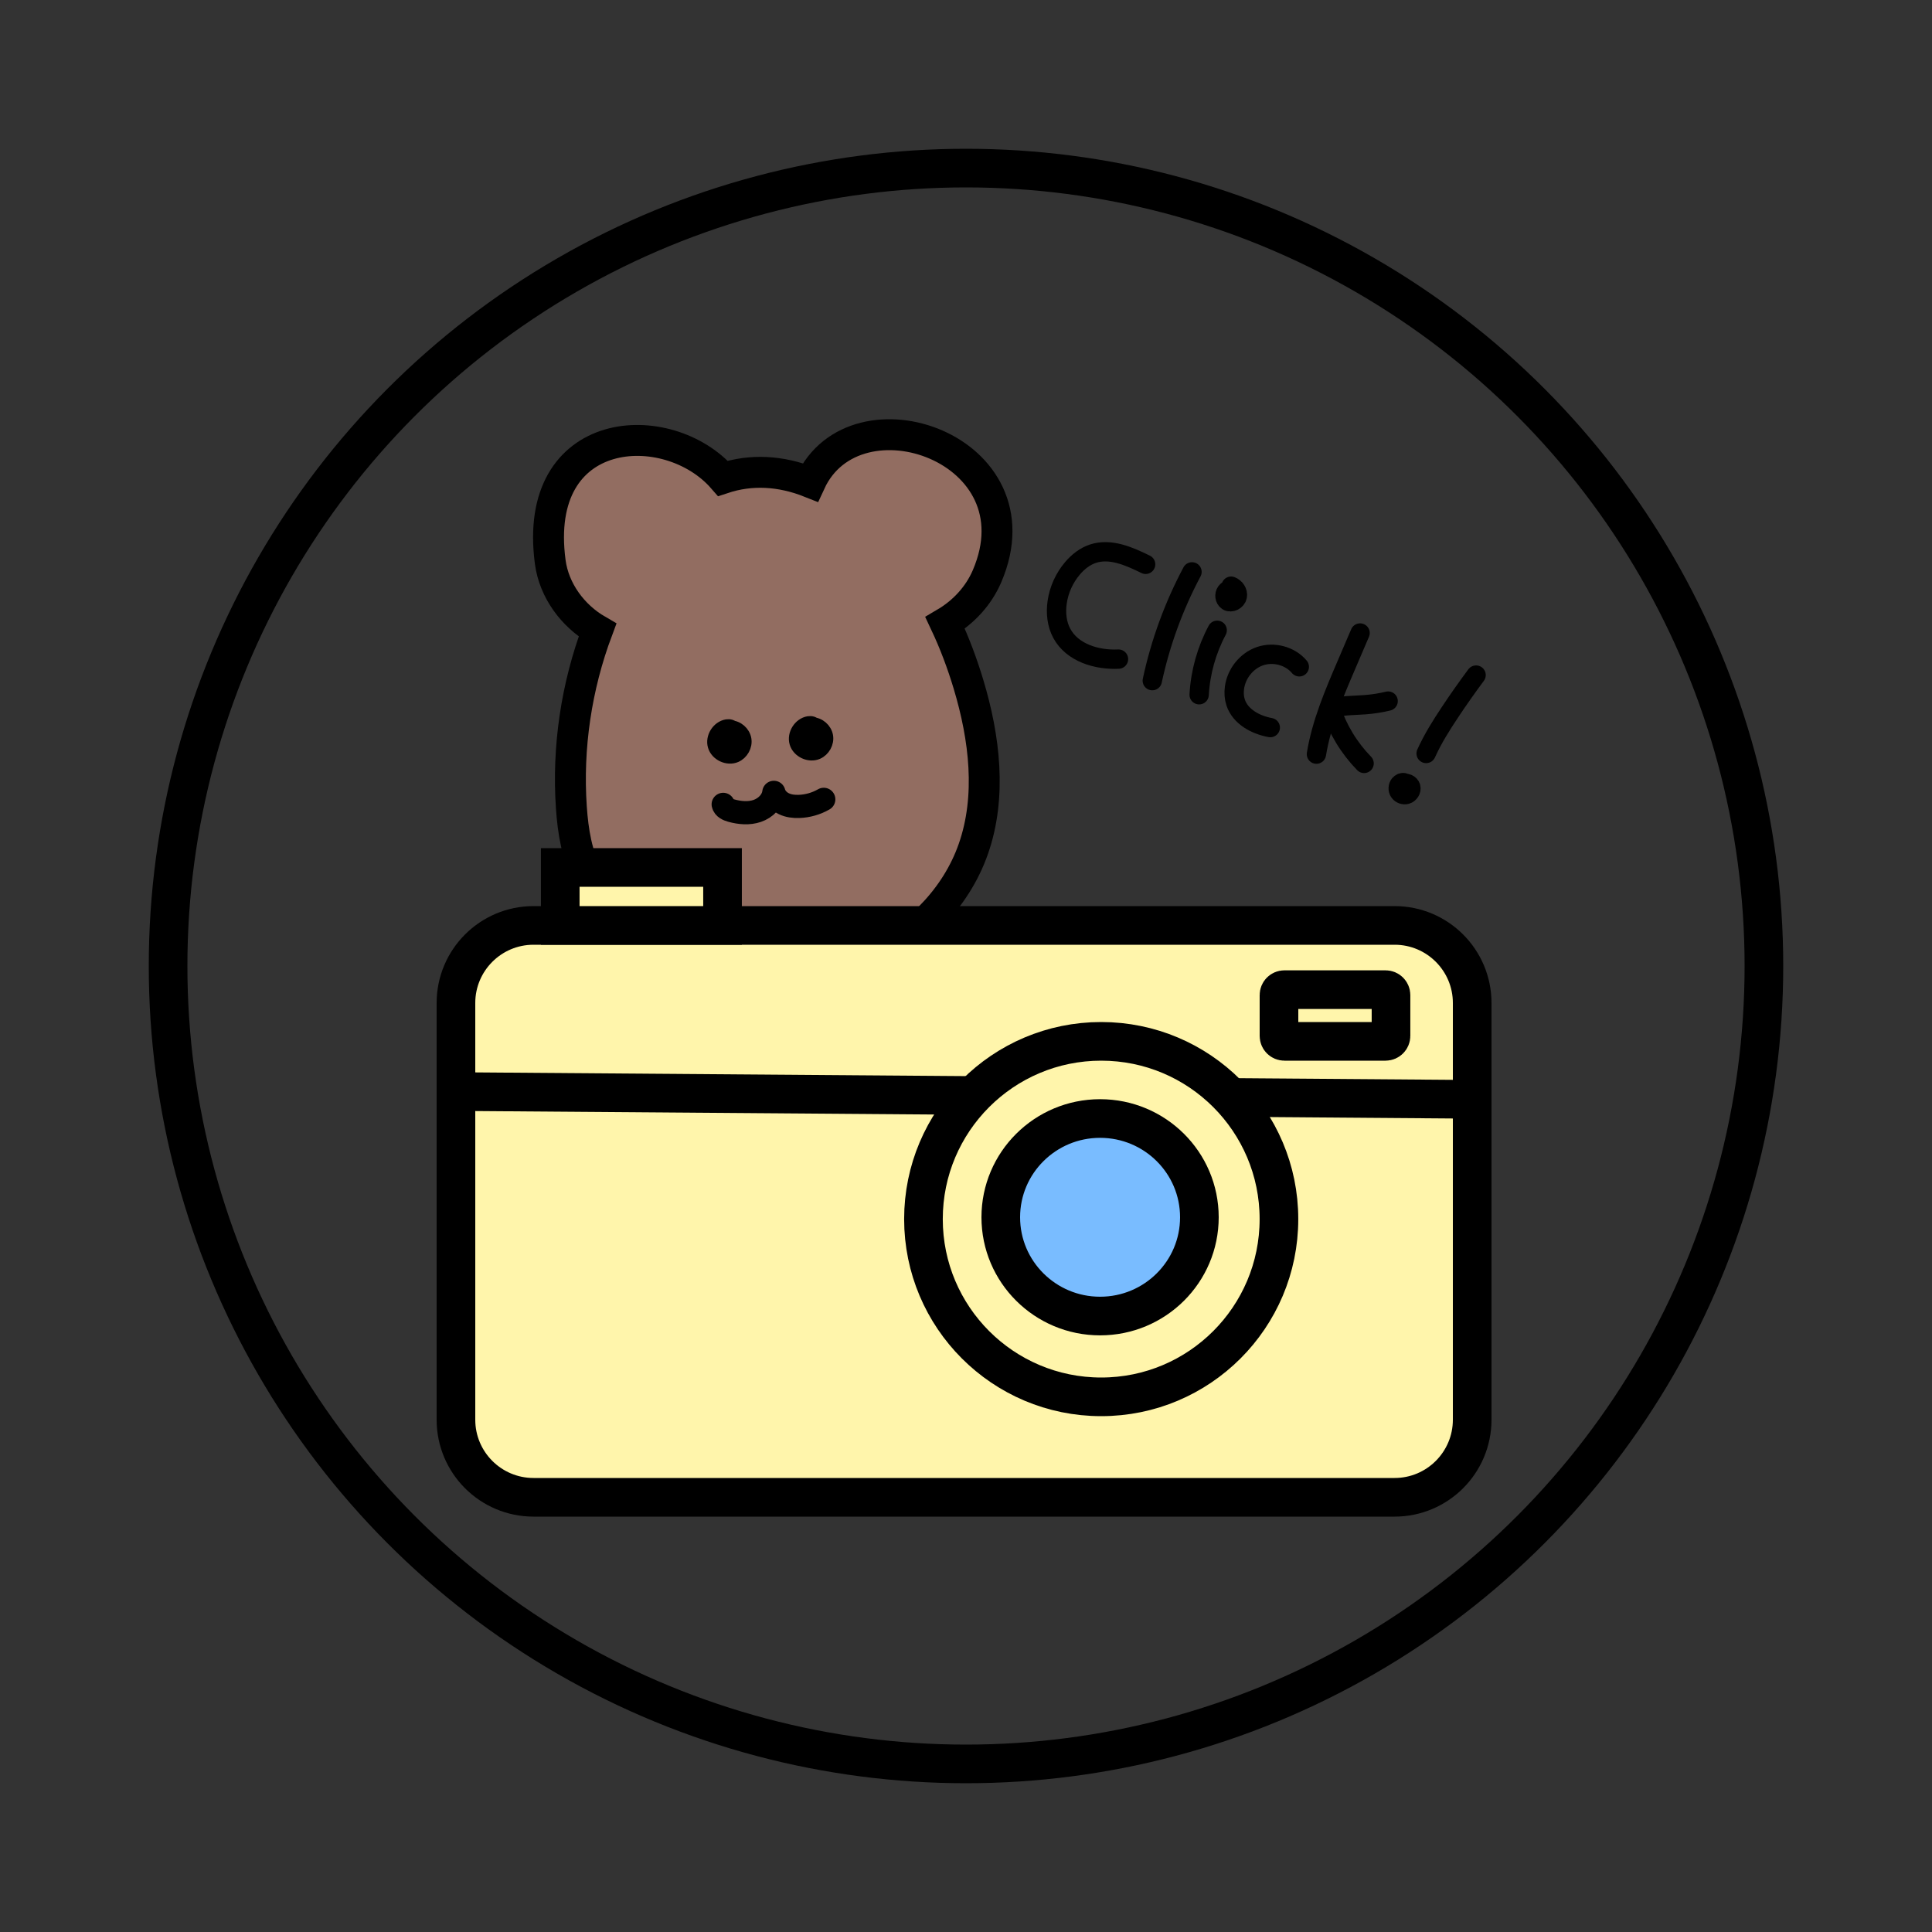 <?xml version="1.0" encoding="utf-8"?>
<!-- Generator: Adobe Illustrator 24.1.0, SVG Export Plug-In . SVG Version: 6.00 Build 0)  -->
<svg version="1.1" id="Layer_1" xmlns="http://www.w3.org/2000/svg" xmlns:xlink="http://www.w3.org/1999/xlink" x="0px" y="0px"
	 viewBox="0 0 500 500" style="enable-background:new 0 0 500 500;" xml:space="preserve">
<rect x="0" y="0" width="500" height="500" fill="#333333" stroke="none"/>
<style type="text/css">
	.st0{fill:#926D61;stroke:#000000;stroke-width:8;stroke-miterlimit:10;}
	.st1{stroke:#000000;stroke-width:3;stroke-linecap:round;stroke-linejoin:round;stroke-miterlimit:10;}
	.st2{fill:none;stroke:#000000;stroke-width:6;stroke-linecap:round;stroke-linejoin:round;stroke-miterlimit:10;}
	.st3{fill:#FFF5AB;stroke:#000000;stroke-width:10;stroke-miterlimit:10;}
	.st4{fill:none;stroke:#000000;stroke-width:10;stroke-miterlimit:10;}
	.st5{fill:#79BCFF;stroke:#000000;stroke-width:10;stroke-miterlimit:10;}
	.st6{fill:none;stroke:#000000;stroke-width:5;stroke-linecap:round;stroke-linejoin:round;stroke-miterlimit:10;}
	.st7{fill:none;stroke:#000000;stroke-width:10;stroke-linecap:round;stroke-linejoin:round;stroke-miterlimit:10;}
</style>
<g>
	<path class="st0" d="M241.32,236.71c4.66-4.86,8.34-10.61,10.57-16.98c4.78-13.64,2.92-28.78-1.24-42.62
		c-1.63-5.42-3.63-10.76-6.05-15.89c4.75-2.79,8.67-7.02,10.84-12.09c14.17-33.03-34.03-49.71-45.75-24.29
		c-7.66-3.05-15.34-3.45-22.6-1.04c-14.17-16.29-49.48-14.39-44.69,21.63c0.98,7.38,5.81,13.93,12.23,17.65
		c-5.47,14.59-7.83,30.35-6.76,45.9c0.42,6.14,1.41,12.39,4.3,17.83c2.28,4.3,5.65,7.91,9.4,11.04c-1.7,2.89-3.17,5.94-4.46,9.03
		c-7.87,18.79-10.07,39.92-6.23,59.93c1.17,6.13,2.98,12.32,6.74,17.31c3.7,4.9,9.04,8.3,14.55,11.04
		c15.2,7.55,33.03,10.68,49.39,6.2c16.36-4.49,30.79-17.33,34.82-33.81c3.75-15.3-1.43-31.22-6.69-46.06
		C247.3,254.72,244.87,245.34,241.32,236.71z"/>
	<path d="M194.35,302.54c-0.15-1.33-0.33-2.69-0.93-3.83c-0.6-1.15-1.7-2.05-2.86-1.94c-2.02,0.2-2.9,3.03-3.03,5.35
		c0.02-2.26-0.35-4.52-1.09-6.61c-0.42-1.21-1.5-2.57-2.49-1.91c-0.38,0.25-0.58,0.73-0.75,1.2c-0.76,2.16-1.1,4.5-1,6.82
		c0.17-1.86-0.23-3.78-1.13-5.34c-0.29-0.51-0.69-1.02-1.22-1.1c-1.05-0.15-1.61,1.36-1.76,2.56c-0.74,6.16,0.14,12.45,1.67,18.41
		c1.14,4.44,6.26,20.69,11.95,15.93C196.89,327.77,195.03,308.7,194.35,302.54z"/>
	<path d="M225.26,302.51c-0.15-1.32-0.33-2.68-0.93-3.82s-1.69-2.05-2.84-1.93c-2.01,0.2-2.89,3.02-3.01,5.33
		c0.02-2.25-0.35-4.5-1.08-6.59c-0.42-1.2-1.49-2.56-2.47-1.91c-0.38,0.25-0.58,0.73-0.74,1.19c-0.76,2.15-1.1,4.49-0.99,6.8
		c0.17-1.85-0.23-3.76-1.12-5.32c-0.29-0.51-0.68-1.02-1.21-1.09c-1.04-0.15-1.6,1.36-1.75,2.56c-0.73,6.14,0.14,12.4,1.66,18.35
		c1.13,4.43,6.23,20.62,11.88,15.88C227.79,327.66,225.94,308.64,225.26,302.51z"/>
	<path class="st1" d="M211.06,187.56c-0.27-0.66-1.15-0.82-1.85-0.71c-2.38,0.4-4.08,3.11-3.4,5.43c0.68,2.32,3.58,3.68,5.8,2.73
		c1.71-0.74,2.81-2.7,2.49-4.54s-2.04-3.34-3.9-3.35"/>
	<path class="st1" d="M189.92,188.37c-0.27-0.66-1.15-0.82-1.85-0.71c-2.38,0.4-4.08,3.11-3.4,5.43c0.68,2.32,3.58,3.68,5.8,2.73
		c1.71-0.74,2.81-2.7,2.49-4.54s-2.04-3.34-3.9-3.35"/>
	<path class="st2" d="M213.19,206.87c-1.94,1.12-4.16,1.75-6.39,1.83c-1.35,0.05-2.73-0.11-3.94-0.7c-1.21-0.58-2.24-1.64-2.59-2.94
		c-0.29,2.25-2.16,4.08-4.31,4.81s-4.52,0.51-6.7-0.09c-0.9-0.25-1.91-0.7-2.1-1.61"/>
	<path d="M186.73,256.23c-0.85,0.62-1.88,0.95-2.74,1.56c1.11,0.15,2.15,0.72,2.86,1.58c0.36,0.43,0.64,0.95,0.69,1.5
		c0.08,0.97-0.57,1.88-1.39,2.39c-0.82,0.51-1.8,0.71-2.76,0.89c0.72,0.8,2.07,0.76,2.78,1.57c0.59,0.69,0.48,1.79-0.07,2.52
		c-0.55,0.72-1.43,1.12-2.31,1.34c-4.24,1.05-8.92-1.82-10.36-5.94c-0.38-1.1-0.57-2.3-0.31-3.44c0.74-3.22,4.97-7.31,8.04-8.51
		C183.86,250.64,190.9,253.18,186.73,256.23z"/>
	<path d="M219.14,254.16c-1.98-1.45-4.28-2.48-6.69-2.98c-1.04-0.22-2.23-0.31-3.09,0.32c-1.08,0.8-1.13,2.52-0.4,3.65
		c0.73,1.13,2.03,1.76,3.33,2.14c-0.94-0.27-1.9-0.54-2.87-0.41c-0.97,0.12-1.94,0.75-2.16,1.69c-0.22,0.95,0.39,1.95,1.23,2.46
		c0.84,0.51,1.85,0.62,2.83,0.66c-1.52,0.04-3.19,0.28-4.17,1.43c-1.23,1.45-0.74,3.86,0.73,5.07c1.46,1.21,3.57,1.38,5.41,0.91
		c3.24-0.82,5.92-3.54,6.69-6.79c0.46-1.94,0.29-3.97,0.11-5.95C220.04,255.68,219.7,254.57,219.14,254.16z"/>
	<path class="st3" d="M360.92,387.5H138.07c-11.08,0-20.07-8.99-20.07-20.07V259.57c0-11.08,8.99-20.07,20.07-20.07h222.86
		c11.08,0,20.07,8.99,20.07,20.07v107.86C380.99,378.51,372.01,387.5,360.92,387.5z"/>
	<line class="st4" x1="117.99" y1="282.5" x2="380.99" y2="284.5"/>
	<circle class="st3" cx="284.99" cy="315.5" r="46"/>
	<ellipse class="st5" cx="284.7" cy="315.03" rx="25.7" ry="25.56"/>
	<path class="st4" d="M358.58,269.5h-26.17c-0.78,0-1.41-0.63-1.41-1.41v-10.56c0-0.78,0.63-1.41,1.41-1.41h26.17
		c0.78,0,1.41,0.63,1.41,1.41v10.56C359.99,268.87,359.36,269.5,358.58,269.5z"/>
	<rect x="144.99" y="224.5" class="st3" width="42" height="15"/>
	<path class="st6" d="M296.49,146.05c-4.27-2.1-9.1-4.24-13.62-2.76c-2.09,0.69-3.89,2.11-5.31,3.79c-2.11,2.48-3.51,5.57-3.97,8.8
		c-0.39,2.74-0.1,5.65,1.23,8.08c2.7,4.97,9,6.89,14.65,6.62"/>
	<path class="st6" d="M308.49,148c-4.71,8.85-8.18,18.35-10.28,28.15"/>
	<path class="st6" d="M319.76,152.6c-0.82-0.35-1.88-0.14-2.42,0.57c-0.54,0.71-0.4,1.87,0.34,2.36c0.93,0.61,2.33-0.14,2.54-1.23
		c0.21-1.09-0.58-2.21-1.61-2.6"/>
	<path class="st6" d="M351.99,163.82c-1.19,2.79-2.39,5.57-3.58,8.36c-3.19,7.45-6.41,14.99-7.72,22.99"/>
	<path class="st6" d="M359.25,181.44c-1.93,0.47-3.91,0.78-5.89,0.93c-2.99,0.24-6.06,0.12-8.92,1.02
		c1.73,5.3,4.69,10.19,8.59,14.18"/>
	<path class="st6" d="M382.01,174.71c-2.34,3.15-4.6,6.36-6.77,9.63c-2.28,3.42-4.47,6.92-6.16,10.66"/>
	<path class="st6" d="M363.72,203.67c0.32-0.31,0.11-0.94-0.31-1.09c-0.42-0.16-0.91,0.06-1.2,0.41c-0.44,0.54-0.48,1.37-0.09,1.94
		c0.39,0.58,1.16,0.86,1.83,0.68c0.79-0.21,1.37-1.1,1.16-1.89c-0.21-0.79-1.26-1.26-1.95-0.83"/>
	<path class="st6" d="M336.26,172.57c-2.39-2.85-6.62-3.96-10.15-2.76c-3.53,1.2-6.18,4.56-6.64,8.26
		c-0.16,1.24-0.08,2.53,0.31,3.72c1.21,3.69,5.15,5.81,8.97,6.51"/>
	<path class="st6" d="M315.01,163.11c-2.74,5.14-4.35,10.88-4.67,16.69"/>
</g>
<circle class="st7" cx="250" cy="250" r="206.5"/>
</svg>
